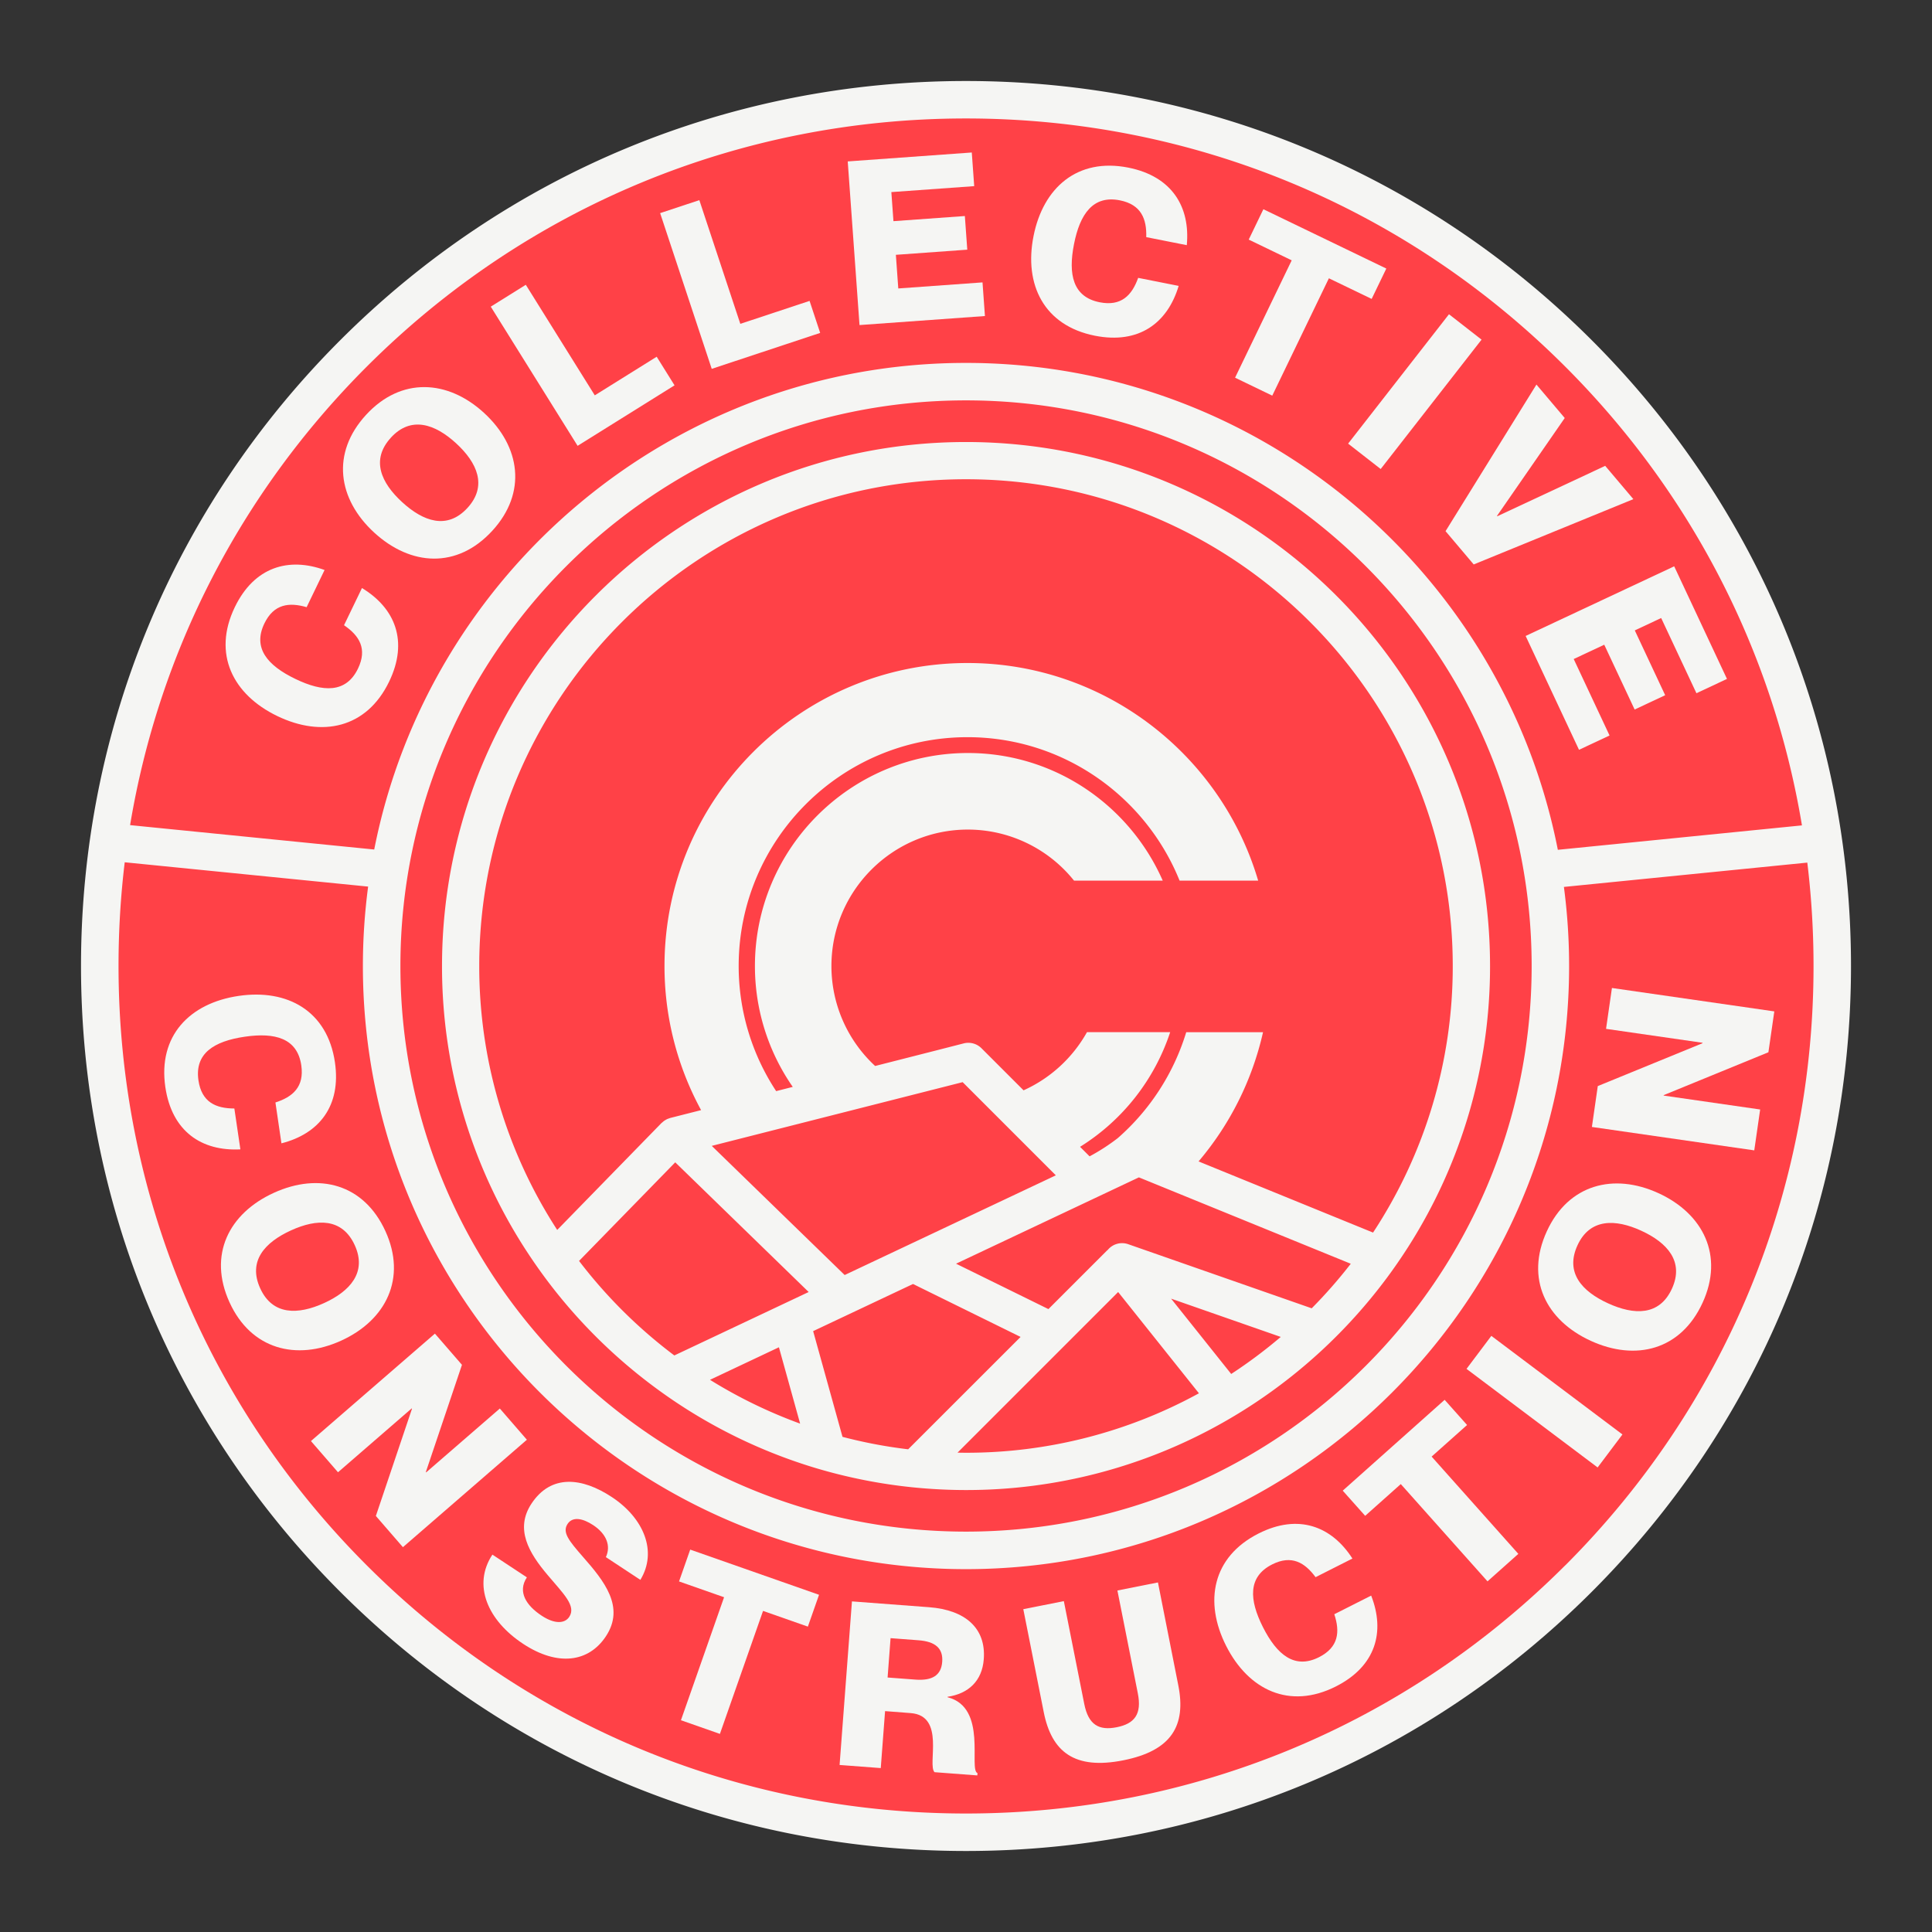 <svg id="Layer_1" data-name="Layer 1" xmlns="http://www.w3.org/2000/svg" viewBox="0 0 1953.78 1953.78"><rect x="0" y="0" width="1953.78" height="1953.78" fill="#333333" stroke="none"/><defs><style>.cls-1{fill:#ff4147;}.cls-2{fill:#f5f5f3;}.cls-3{fill:none;}</style></defs><circle class="cls-1" cx="976.26" cy="976.89" r="873.11"/><path class="cls-2" d="M1609.73,344.05C1440.69,175,1216,81.92,976.89,81.92S513.09,175,344.05,344.05,81.92,737.84,81.92,976.89,175,1440.7,344.05,1609.73s393.78,262.13,632.84,262.13,463.8-93.09,632.84-262.13S1871.86,1216,1871.86,976.89,1778.77,513.09,1609.73,344.05ZM370.84,370.83C532.72,209,748,119.8,976.89,119.8s444.17,89.15,606.05,251c127.86,127.86,210.3,289,239.33,463.89L1575.4,859.39C1520.47,579.12,1273,367,976.89,367S433.48,579,378.44,859.09L131.56,834.42C160.64,659.66,243.05,498.62,370.84,370.83ZM1548.92,976.89c0,315.42-256.61,572-572,572s-572-256.61-572-572,256.61-572,572-572S1548.92,661.47,1548.92,976.89Zm34,606.06c-161.88,161.88-377.11,251-606.05,251s-444.17-89.15-606-251-251-377.12-251-606.06A871.46,871.46,0,0,1,126.13,872l246.15,24.59a612.14,612.14,0,0,0-5.3,80.34c0,336.3,273.6,609.91,609.91,609.91s609.91-273.61,609.91-609.91a612.78,612.78,0,0,0-5.26-80l246.14-24.6a870.88,870.88,0,0,1,6.3,104.64C1834,1205.83,1744.83,1421.06,1582.94,1583Z"/><path class="cls-2" d="M280.39,724.11c45.13,21.79,90.35,12.43,113.13-34.79,19.77-41,6-74.37-27.47-94.65l-18.15,37.6c15.51,10.58,23.79,23.84,14.1,43.9-12,24.87-35.25,24-63.46,10.34-28-13.52-43.18-31.15-31.19-56,9.58-19.85,25.13-21.62,42.73-16.48l18.15-37.61c-36.39-13.19-71.12-3.15-90.78,37.59C214.66,661.22,235.47,702.44,280.39,724.11Z"/><path class="cls-2" d="M378.39,538.56c36.92,33.88,83.85,37,119.47-1.83,35.3-38.46,28.54-85.3-8.38-119.19-36.75-33.73-84-36.47-119.3,2C334.57,458.33,341.65,504.82,378.39,538.56Zm16.92-96c20.4-22.22,44.73-13.74,65.93,5.72,21.36,19.61,31.89,43.14,11.5,65.36-20.56,22.39-44.74,13.73-66.1-5.88C385.44,488.33,374.76,465,395.31,442.59Z"/><polygon class="cls-2" points="682.14 389.68 664.09 360.75 601.49 399.8 531.73 288 496.3 310.11 584.12 450.85 682.14 389.68"/><polygon class="cls-2" points="829.42 336.66 818.7 304.29 748.66 327.49 707.22 202.4 667.58 215.53 719.75 373 829.42 336.66"/><polygon class="cls-2" points="996.04 319.6 993.59 285.58 908.41 291.71 905.97 257.69 978.18 252.49 975.73 218.46 903.52 223.66 901.4 194.26 985.19 188.24 982.74 154.21 857.29 163.24 869.2 328.73 996.04 319.6"/><path class="cls-2" d="M1107.22,339.5c44.61,8.84,73.51-12.87,84.73-50.38L1151,281c-6.33,17.66-17.1,29-38.94,24.68-27.09-5.37-32-28.11-25.94-58.83,6-30.49,19.29-49.63,46.37-44.26,21.62,4.29,27.24,18.88,26.68,37.22l41,8.12c3.63-38.54-14.81-69.63-59.19-78.43-51.42-10.19-86.09,20.3-95.79,69.23C1035.38,287.88,1055.79,329.3,1107.22,339.5Z"/><polygon class="cls-2" points="1286.6 400.1 1343.87 281.43 1387.12 302.29 1401.94 271.58 1277.62 211.59 1262.8 242.3 1306.26 263.27 1248.99 381.95 1286.6 400.1"/><rect class="cls-2" x="1347.79" y="375.1" width="165.9" height="41.77" transform="translate(238.82 1280.94) rotate(-52.06)"/><polygon class="cls-2" points="1490.32 570.81 1651.77 504.77 1623.29 471.1 1514.15 522.09 1513.85 521.74 1582.38 422.73 1553.76 388.9 1461.85 537.15 1490.32 570.81"/><polygon class="cls-2" points="1596.81 758.26 1627.69 743.78 1591.45 666.46 1622.33 651.98 1653.06 717.53 1683.95 703.05 1653.22 637.51 1679.9 624.99 1715.56 701.05 1746.44 686.57 1693.06 572.7 1542.84 643.13 1596.81 758.26"/><path class="cls-2" d="M243.09,1162.32,237,1121c-18.78-.06-33.08-6.4-36.31-28.44-4-27.32,15.76-39.6,46.75-44.15,30.76-4.52,53.23,1.56,57.24,28.88,3.2,21.81-8.67,32-26.14,37.61l6.07,41.32c37.54-9.49,60.66-37.28,54.09-82-7.62-51.88-48-74.34-97.33-67.09-49.58,7.29-81.78,40.39-74.16,92.27C173.85,1144.35,204,1164.31,243.09,1162.32Z"/><path class="cls-2" d="M389.79,1245.08c-21.85-47.93-67.43-59.53-112.82-38.83-45.6,20.79-66.73,62.82-44.88,110.74,21.66,47.5,67.43,59.52,113,38.73C390.52,1335,411.45,1292.58,389.79,1245.08Zm-126.66,57.76c-12.62-27.66,4.78-46.56,31.17-58.59,26.17-11.94,51.84-12.68,64.46,15,12.51,27.44-4.78,46.55-31,58.49C301.41,1329.75,275.64,1330.28,263.13,1302.84Z"/><polygon class="cls-2" points="505.46 1424.4 430.94 1488.98 430.64 1488.63 467.17 1380.22 439.82 1348.66 314.45 1457.3 341.81 1488.86 416.32 1424.28 416.63 1424.63 380.1 1533.05 407.45 1564.61 532.81 1455.96 505.46 1424.4"/><path class="cls-2" d="M618.6,1513.85c-29.84-19.66-61.27-23.42-81.18,6.81-16.85,25.57-2.69,49.63,16.55,72.31,15.73,18.7,29,31,21.72,42.09-4.6,7-14.89,7.42-27.87-1.13-15.51-10.21-24.72-24.07-15-38.79l-34.87-23c-20.3,30.81-4.92,66.5,31.12,90.25,34.68,22.85,66.19,18.88,83.68-7.66,19.53-29.65-1.78-55.92-23.21-80.32-14.25-16.33-21.19-24.79-15.57-33.31,5.11-7.76,15.42-5.68,25.88,1.21,13.37,8.81,18.2,20.88,12.85,32.36l34.88,23C665.1,1568.94,651,1535.17,618.6,1513.85Z"/><polygon class="cls-2" points="686.7 1599.26 732.24 1615.24 688.62 1739.62 728.03 1753.44 771.65 1629.06 816.98 1644.96 828.27 1612.77 697.99 1567.07 686.7 1599.26"/><path class="cls-2" d="M939.55,1625.33l-78-5.89-12.5,165.42,41.64,3.15,4.36-57.61,25.91,2c35.4,2.68,16.53,52.2,24.11,59.76l43.26,3.27.18-2.32c-9.28-3.49,10.6-66.44-30.27-76.74l0-.46c21-3.08,35-16,36.62-38C997.27,1646.67,976.34,1628.11,939.55,1625.33Zm13.28,55.22c-1.05,13.88-10.3,19.23-27,18l-28.23-2.13,3-39.8,28.22,2.14C945.54,1660,953.88,1666.67,952.83,1680.55Z"/><path class="cls-2" d="M1171,1600.28l-41,8.14,20.65,104c4.2,21.17-3.37,30.72-21.34,34.29s-28.63-2.36-32.83-23.53l-20.65-104-41,8.14,20.65,104c8,40.51,31.27,58.6,80.43,48.85s63.71-35.37,55.66-75.88Z"/><path class="cls-2" d="M1349.34,1632.43c5.89,17.82,4.4,33.39-15.47,43.44-24.64,12.45-42.55-2.41-56.68-30.36-14-27.75-15.37-51,9.27-63.44,19.67-9.94,33.09-1.9,43.94,12.89l37.27-18.84c-20.89-32.59-54.57-45.73-94.94-25.32-46.79,23.65-55.31,69-32.81,113.55,22.6,44.72,64.19,64.77,111,41.12,40.59-20.51,50-55.42,35.71-91.88Z"/><polygon class="cls-2" points="1483.61 1441.06 1460.92 1415.6 1357.87 1507.46 1380.56 1532.92 1416.58 1500.81 1504.28 1599.18 1535.45 1571.39 1447.76 1473.02 1483.61 1441.06"/><rect class="cls-2" x="1541.05" y="1334.7" width="41.76" height="165.88" transform="translate(-509.86 1813.89) rotate(-53.06)"/><path class="cls-2" d="M1677.11,1206.6c-45.35-20.77-91.14-8.83-112.88,38.63-21.94,47.88-.89,89.94,44.46,110.71,45.56,20.87,91.16,9.36,113.1-38.53C1743.53,1270,1722.67,1227.48,1677.11,1206.6Zm13.67,96.61c-12.66,27.63-38.33,26.85-64.69,14.77-26.16-12-43.52-30.91-30.86-58.54,12.56-27.43,38.33-26.85,64.48-14.87C1686.08,1256.65,1703.34,1275.78,1690.78,1303.21Z"/><polygon class="cls-2" points="1788.34 1064.13 1794.31 1022.8 1630.11 999.12 1624.15 1040.45 1721.75 1054.53 1721.68 1054.99 1615.8 1098.32 1609.84 1139.66 1774.04 1163.34 1780 1122 1682.4 1107.93 1682.46 1107.47 1788.34 1064.13"/><path class="cls-2" d="M976.89,447C684.69,447,447,684.69,447,976.89a526.85,526.85,0,0,0,89.6,294.52q10.66,15.9,22.43,31a534.48,534.48,0,0,0,84.81,86.34q16.58,13.42,34.2,25.53a528.53,528.53,0,0,0,143.31,69.25q20.74,6.38,42.19,11.06,14.18,3.11,28.62,5.44,19.9,3.23,40.28,4.93c14.67,1.22,29.5,1.88,44.48,1.88a526.63,526.63,0,0,0,259.37-68q16.58-9.35,32.4-19.82a535,535,0,0,0,67.27-52.76q15.38-14.19,29.62-29.57a533.34,533.34,0,0,0,36.61-44q11.5-15.46,21.91-31.77a526.81,526.81,0,0,0,82.74-284.05C1506.81,684.69,1269.09,447,976.89,447ZM718,1395.37l69.7-32.91,21.45,77.22A491.16,491.16,0,0,1,718,1395.37Zm-36.07-24.64a496.56,496.56,0,0,1-96.35-95.59l97.27-99.7,134.94,131.14Zm37.85-211.94,253.72-64.44,94.23,94.23L854.19,1289.4ZM918.4,1465.64A489,489,0,0,1,852,1453.05l-29.69-106.92,101-47.67L1032.09,1352Zm58.49,3.49c-2.87,0-5.72-.06-8.57-.11l162.43-162.43,81.7,102.41A489.17,489.17,0,0,1,976.89,1469.13Zm268.18-79.67-60.75-76.16L1295.19,1352A494.5,494.5,0,0,1,1245.07,1389.46Zm81.42-66.4-185.58-64.84a18.77,18.77,0,0,0-20.74,5.87c-.38.33-.8.59-1.16,1l-58.77,58.76-93.41-45.91,184.9-87.3L1366,1278A496.77,496.77,0,0,1,1326.49,1323.06Zm62-76.6-176.42-71.94a305.57,305.57,0,0,0,65.19-130.67h-77.66A232.28,232.28,0,0,1,1130.31,1151a204.35,204.35,0,0,1-28.44,18.39l-9.64-9.64a216.54,216.54,0,0,0,91.14-115.94h-84.15a138.94,138.94,0,0,1-64.12,58.81l-5.2-5.2-10.26-10.26-27.07-27.07a18.87,18.87,0,0,0-18-4.94L946,1062.47h0L885,1078a137.57,137.57,0,0,1-44.2-101.07c0-76.08,61.9-138,138-138a137.57,137.57,0,0,1,107.35,51.64h89.7c-33.36-75.86-109-129.07-197-129.07-118.78,0-215.41,96.63-215.41,215.41a213.91,213.91,0,0,0,38.26,122.24l-10.71,2.72h0l-6.08,1.55A229.9,229.9,0,0,1,747,976.89c0-127.59,103.8-231.4,231.4-231.4,97.06,0,180.19,60.14,214.48,145.06h79.46c-37.38-127-155-220.06-293.94-220.06-169,0-306.41,137.45-306.41,306.4A304.11,304.11,0,0,0,709,1122.64l-31.17,7.92c-.4.1-.74.29-1.13.41a18.6,18.6,0,0,0-2,.73c-.55.25-1.06.56-1.58.86a17.16,17.16,0,0,0-1.58,1,18.65,18.65,0,0,0-1.59,1.33c-.32.28-.66.5-1,.8L563.49,1243.81a489.38,489.38,0,0,1-78.84-266.92c0-271.42,220.82-492.24,492.24-492.24s492.24,220.82,492.24,492.24A489.3,489.3,0,0,1,1388.54,1246.46Z"/><path class="cls-3" d="M978.37,745.49c-127.6,0-231.4,103.81-231.4,231.4s103.8,231.4,231.4,231.4c104.29,0,192.48-69.43,221.28-164.44h-16.28c-28.23,86.07-109.23,148.45-204.63,148.45-118.78,0-215.41-96.63-215.41-215.41S860,761.48,978.74,761.48c88,0,163.69,53.21,197,129.07h17.06C1158.56,805.63,1075.43,745.49,978.37,745.49Z"/></svg>